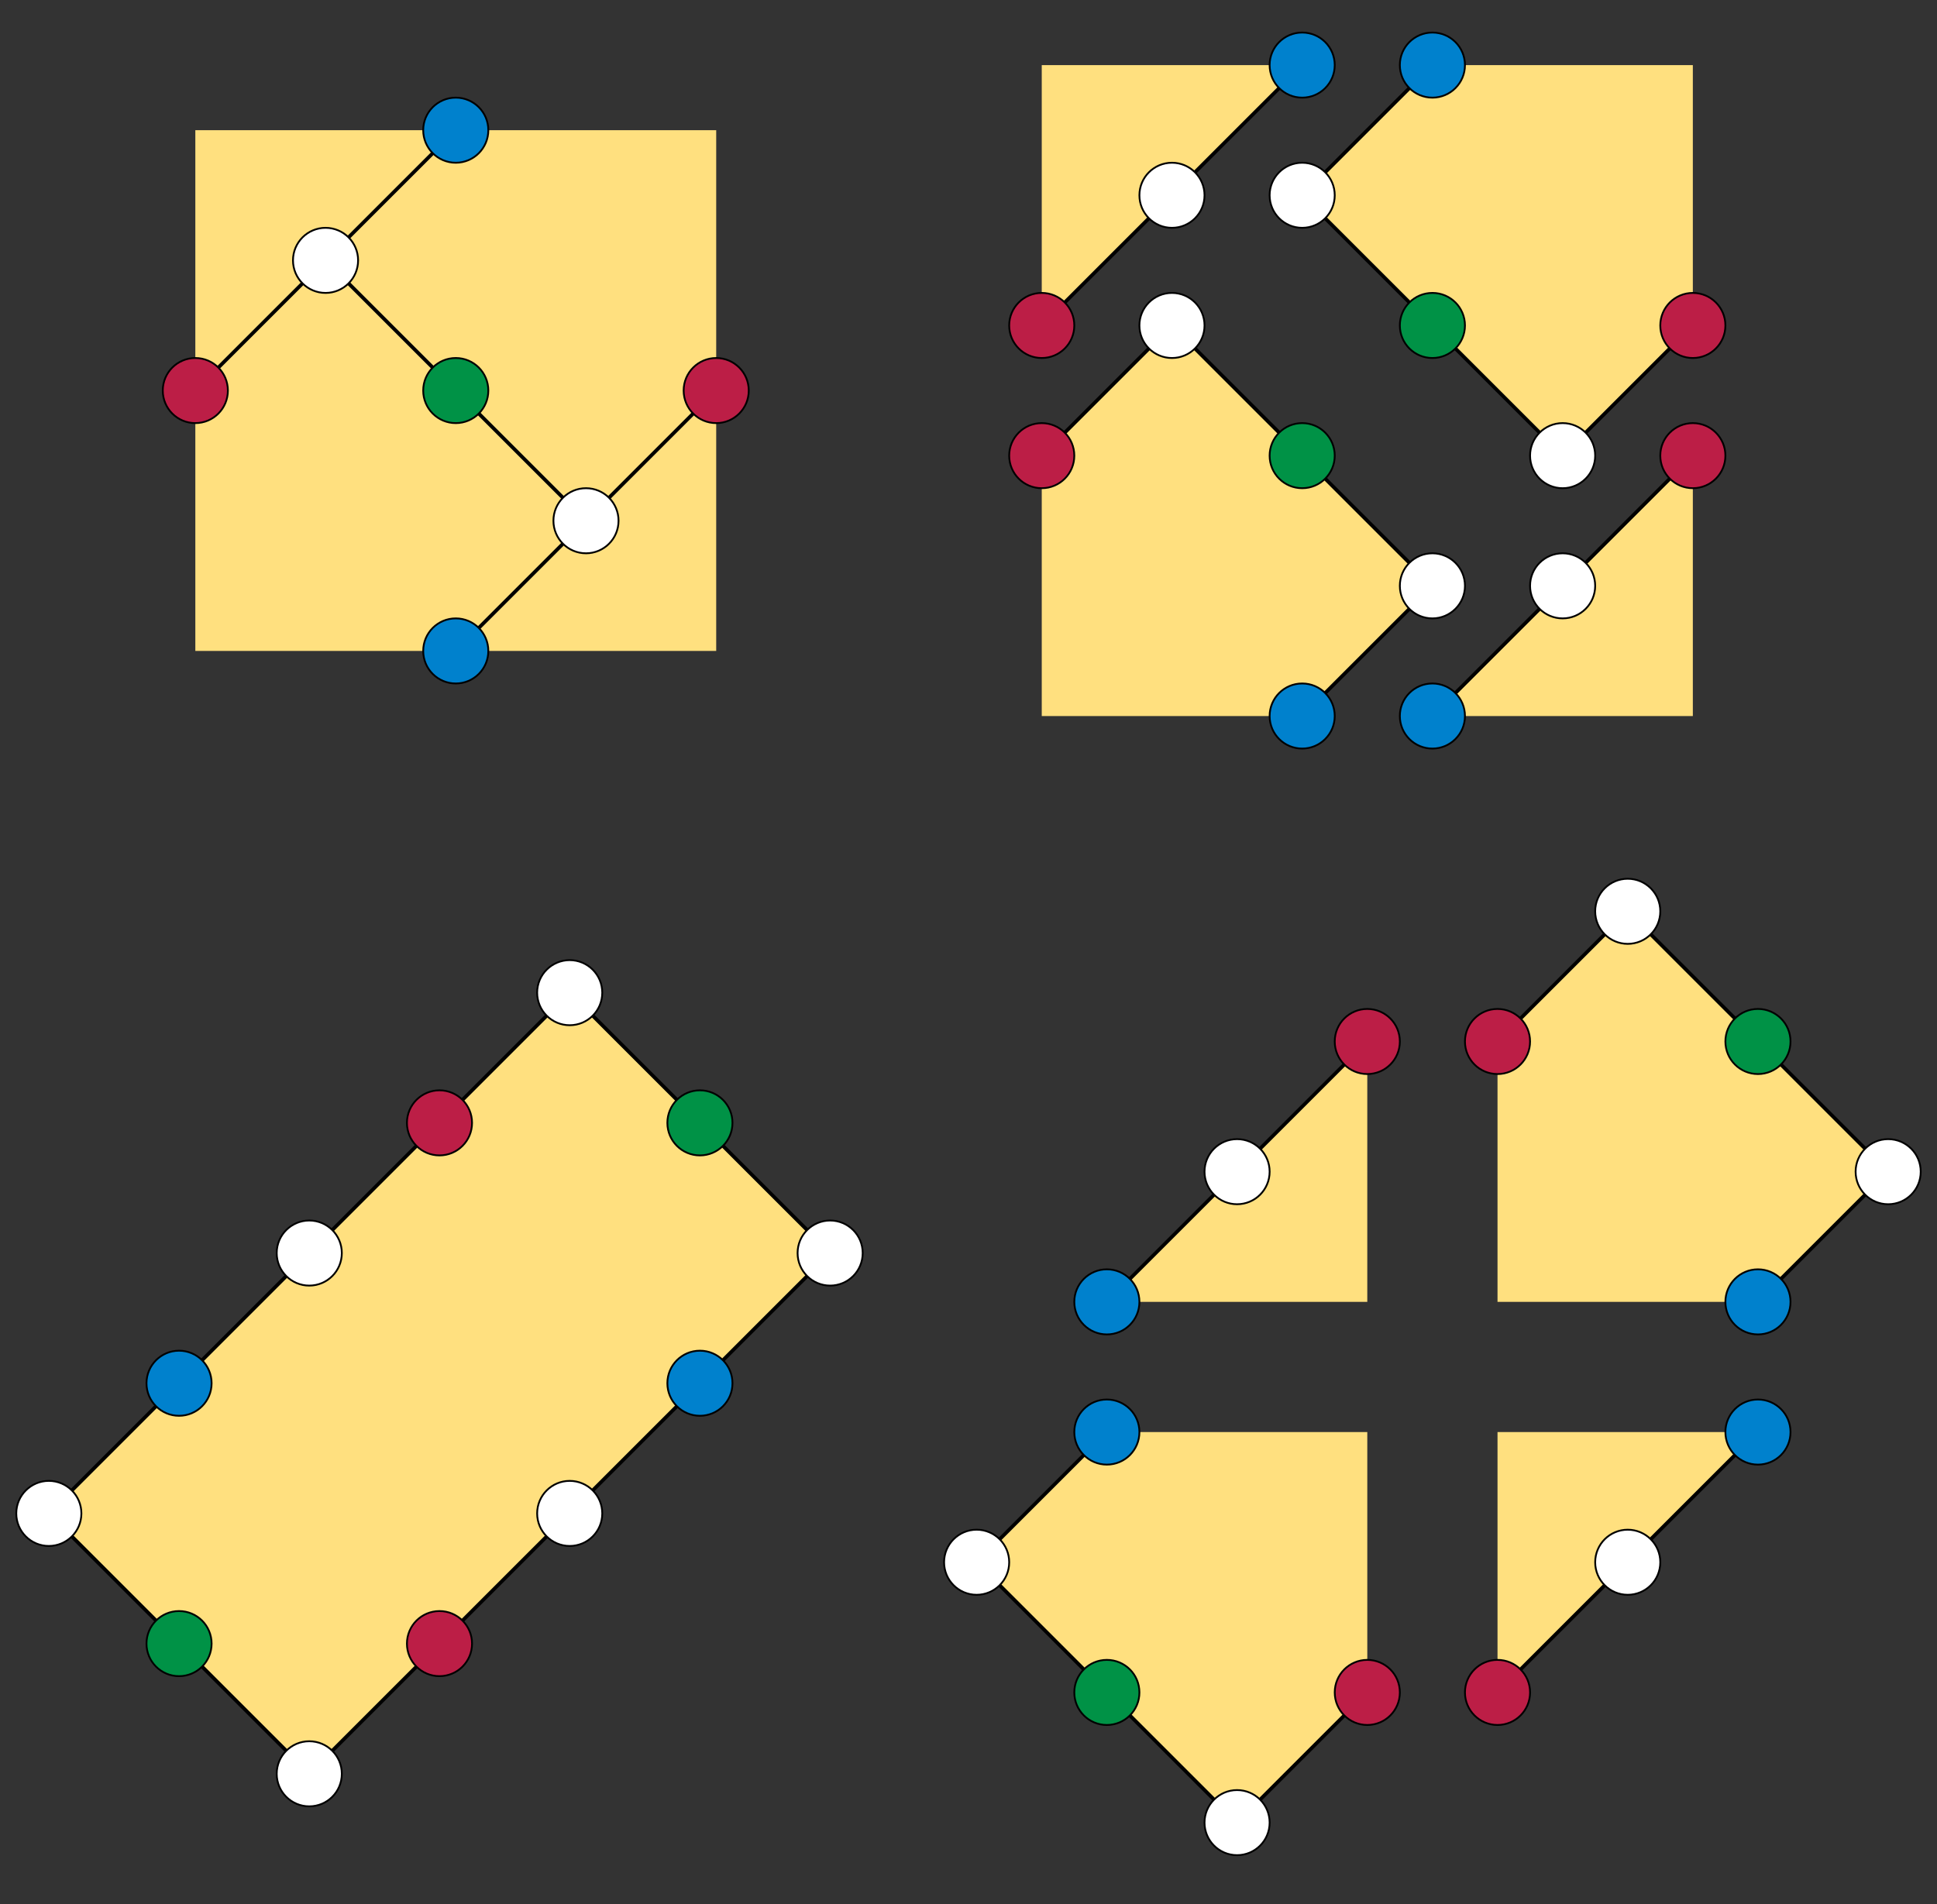 <svg xmlns="http://www.w3.org/2000/svg" width="1071" height="1053"><rect width="100%" height="100%" fill="#333333" stroke="none"/><path d="M459 693l-72 72-144 144-72 72L27 837l72-72 144-144 72-72 144 144zM396 72H108v288h288V72zm180 108L720 36H576v144zm288 72l72-72V36H792l-72 72 144 144zm72 0L792 396h144V252zm-288-72l-72 72v144h144l72-72-144-144zm180 756l144-144H828v144zm-144 72l72-72V792H612l-72 72 144 144zm72-432L612 720h144V576zm144-72l-72 72v144h144l72-72-144-144z" fill="#ffe07f"/><path d="M108 216l72-72 144 144 72-72M252 360l72-72M180 144l72-72m324 108L720 36m72 0l-72 72 144 144 72-72m0 72L792 396m-72 0l72-72-144-144-72 72m252 684l144-144m-360 0l-72 72 144 144 72-72m0-360L612 720m360 0l72-72-144-144-72 72M99 765l-72 72 144 144 72-72m0-288L99 765m144 144l144-144m0 0l72-72-144-144-72 72" fill="none" stroke="#000" stroke-width="2" stroke-miterlimit="10"/><g stroke="#000" fill="#fff"><circle cx="180" cy="144" r="18"/><circle cx="324" cy="288" r="18"/><circle cx="648" cy="108" r="18"/><circle cx="720" cy="108" r="18"/><circle cx="864" cy="252" r="18"/><circle cx="864" cy="324" r="18"/><circle cx="792" cy="324" r="18"/><circle cx="648" cy="180" r="18"/><circle cx="900" cy="864" r="18"/><circle cx="540" cy="864" r="18"/><circle cx="684" cy="1008" r="18"/><circle cx="684" cy="648" r="18"/><circle cx="1044" cy="648" r="18"/><circle cx="900" cy="504" r="18"/><circle cx="27" cy="837" r="18"/><circle cx="171" cy="981" r="18"/><circle cx="171" cy="693" r="18"/><circle cx="315" cy="837" r="18"/><circle cx="459" cy="693" r="18"/><circle cx="315" cy="549" r="18"/><g fill="#bc1e46"><circle cx="108" cy="216" r="18"/><circle cx="396" cy="216" r="18"/><circle cx="576" cy="180" r="18"/><circle cx="936" cy="180" r="18"/><circle cx="936" cy="252" r="18"/><circle cx="576" cy="252" r="18"/><circle cx="828" cy="936" r="18"/><circle cx="756" cy="936" r="18"/><circle cx="756" cy="576" r="18"/><circle cx="828" cy="576" r="18"/><circle cx="243" cy="909" r="18"/><circle cx="243" cy="621" r="18"/></g><g fill="#009246"><circle cx="252" cy="216" r="18"/><circle cx="792" cy="180" r="18"/><circle cx="720" cy="252" r="18"/><circle cx="612" cy="936" r="18"/><circle cx="972" cy="576" r="18"/><circle cx="99" cy="909" r="18"/><circle cx="387" cy="621" r="18"/></g><g fill="#0081cd"><circle cx="252" cy="72" r="18"/><circle cx="252" cy="360" r="18"/><circle cx="720" cy="36" r="18"/><circle cx="792" cy="36" r="18"/><circle cx="792" cy="396" r="18"/><circle cx="720" cy="396" r="18"/><circle cx="972" cy="792" r="18"/><circle cx="612" cy="792" r="18"/><circle cx="612" cy="720" r="18"/><circle cx="972" cy="720" r="18"/><circle cx="99" cy="765" r="18"/><circle cx="387" cy="765" r="18"/></g></g></svg>